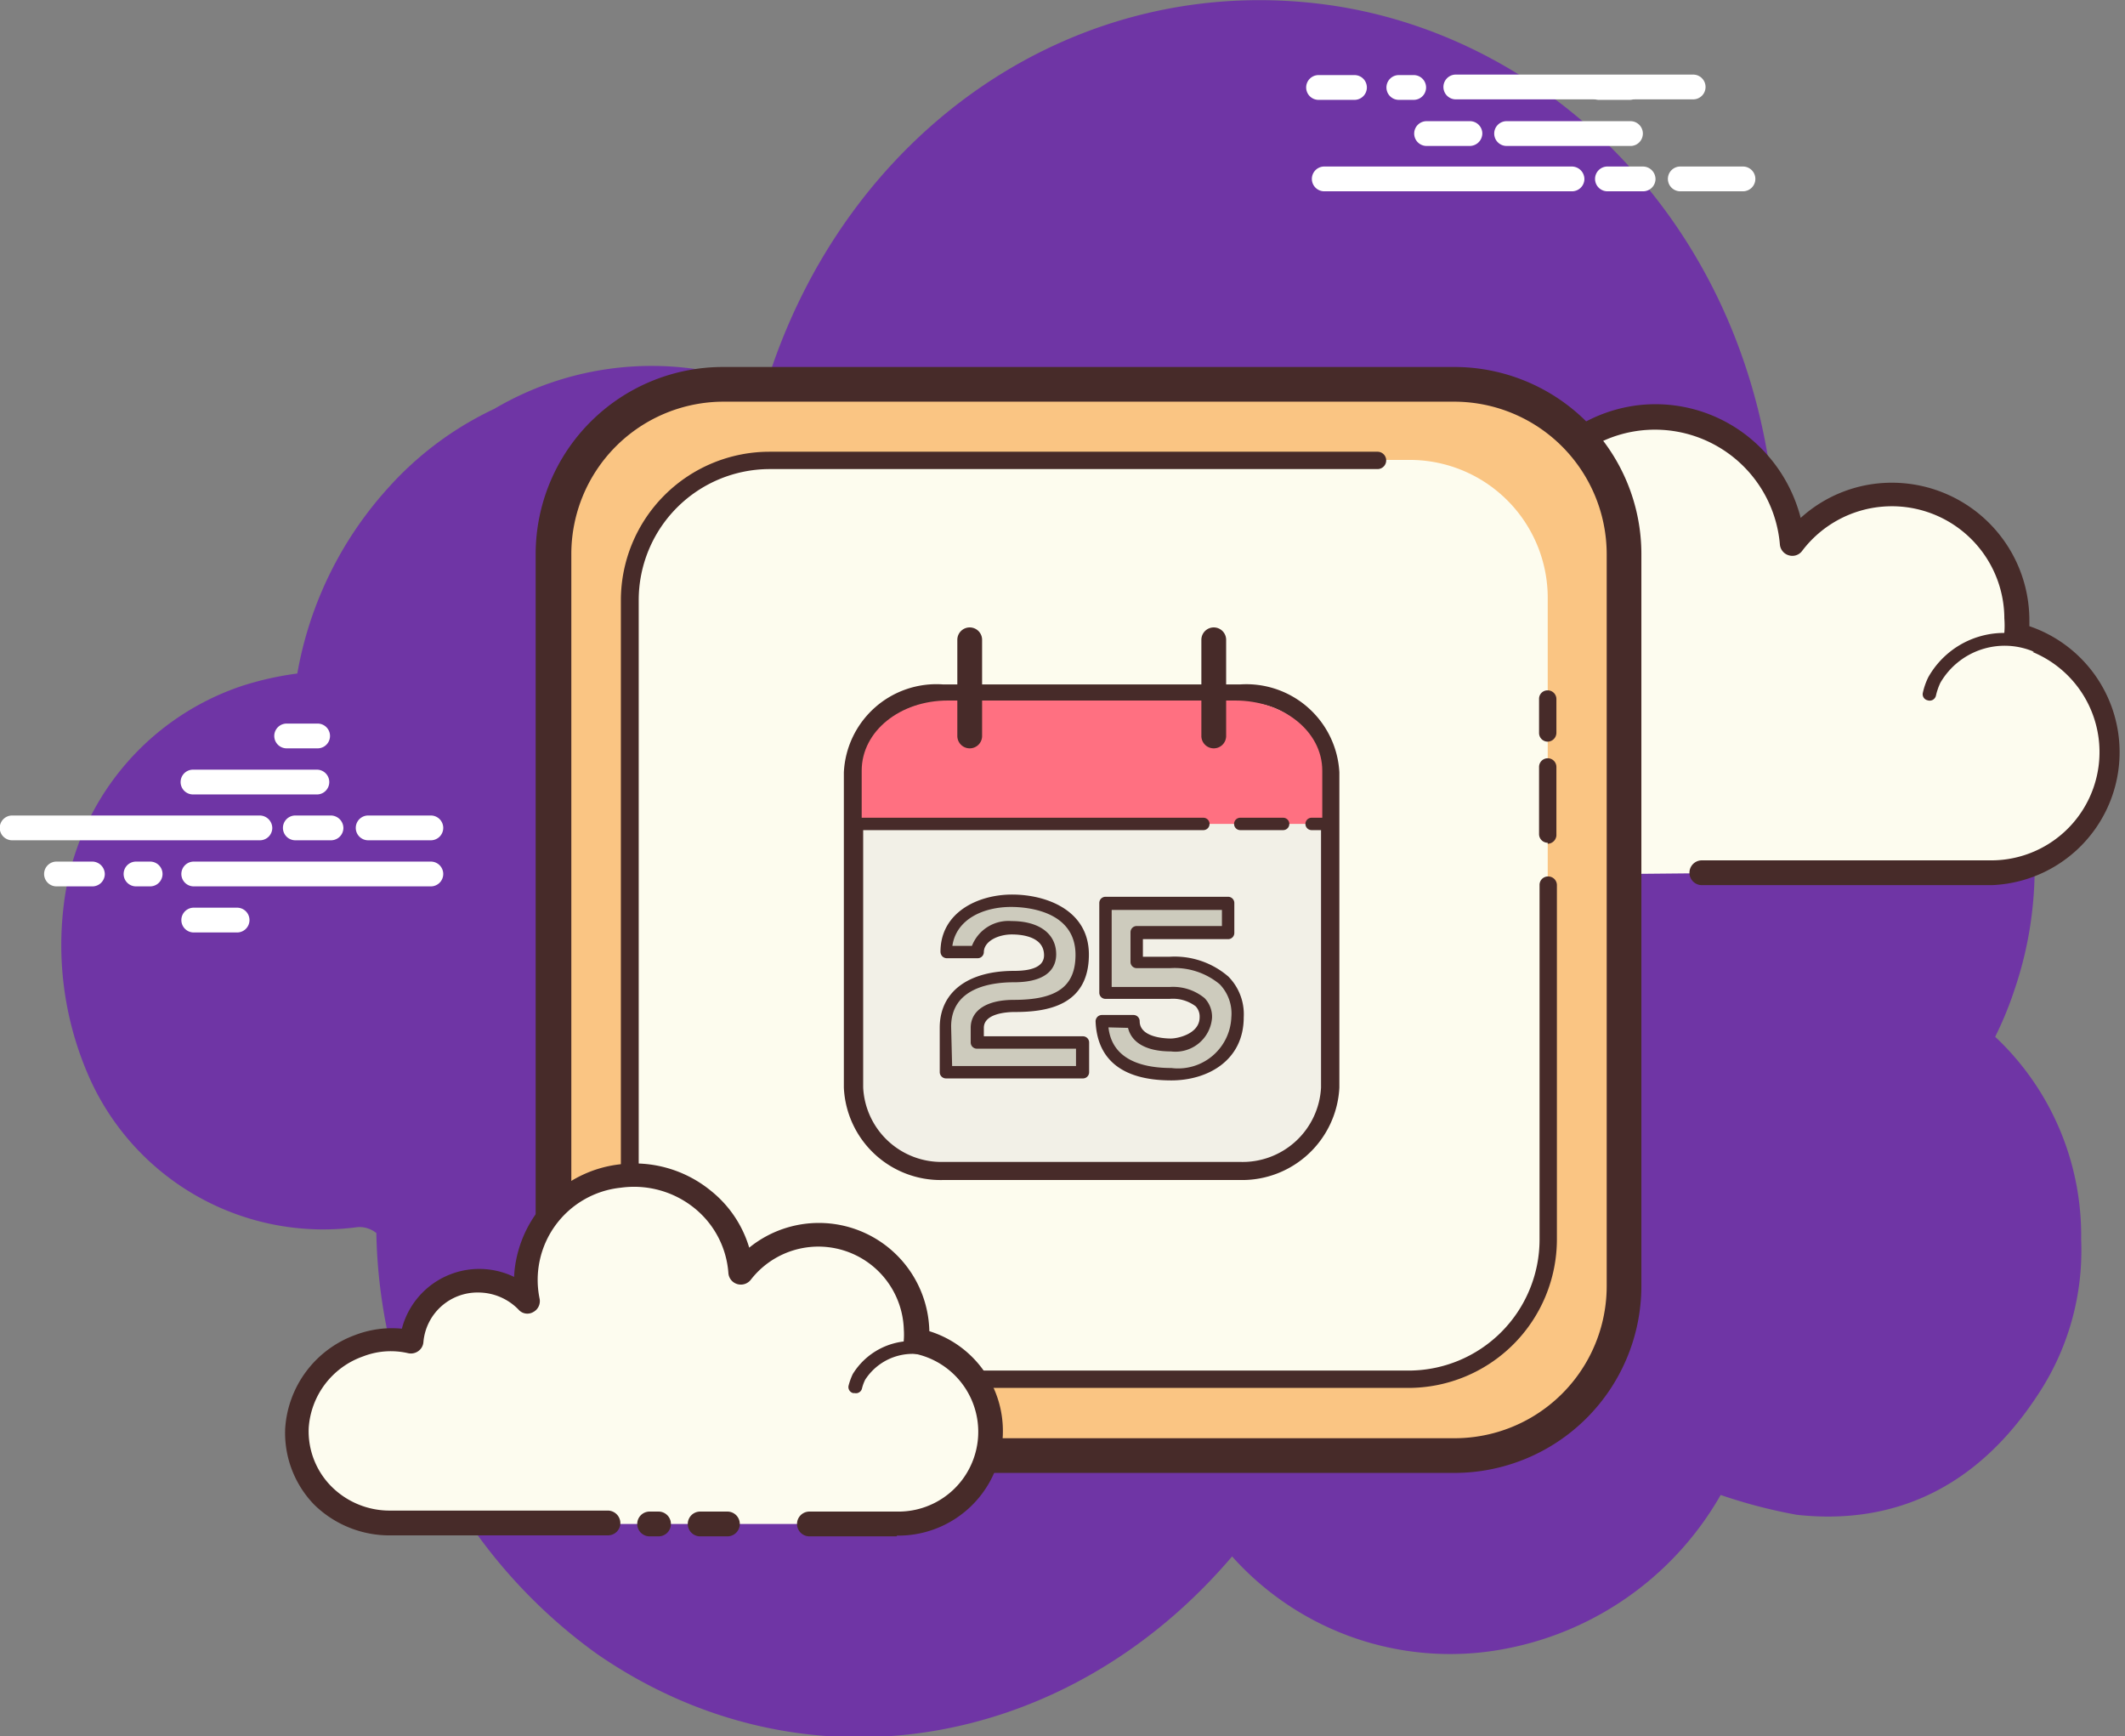 <svg id="Layer_1" data-name="Layer 1" xmlns="http://www.w3.org/2000/svg" viewBox="0 0 85.77 70.07"><rect x="0" y="0" width="85.77" height="70.07" fill="#808080" stroke="none"/><title>history_appointment</title><path d="M88.47,56.12a14.43,14.43,0,0,0,.79-1.93c2.63-7.74-1.34-17-9.69-19.25C78.67,23.61,70.7,15.83,61.7,14.5,51.41,13,42,19.53,38.83,29.92a12.5,12.5,0,0,0-10.94.86A13.41,13.41,0,0,0,23.58,34a15,15,0,0,0-3.64,7.46,12.68,12.68,0,0,0-2.17.48,10.64,10.64,0,0,0-7.26,8.89,13.19,13.19,0,0,0,.93,6.69A10.34,10.34,0,0,0,22.38,63.8a1.09,1.09,0,0,1,.75.24A21.42,21.42,0,0,0,32,81c8.28,5.75,18.94,4,25.67-3.91A11.8,11.8,0,0,0,68,80.93a12.74,12.74,0,0,0,9.39-6.32,21.06,21.06,0,0,0,3.07.8c4,.44,7.3-1.16,9.69-4.78a10.52,10.52,0,0,0,1.79-6.32A11,11,0,0,0,88.47,56.12Z" transform="translate(-7.94 -14.28)" fill="#6f35a5"/><path d="M76.63,49.52H88.34a4.87,4.87,0,0,0,1-9.63,4.35,4.35,0,0,0,0-.63,5,5,0,0,0-9.06-3,5.56,5.56,0,0,0-11-.63,5.65,5.65,0,0,0,0,2.17,3.47,3.47,0,0,0-6,2.13,4.73,4.73,0,0,0-2.71.19,4.92,4.92,0,0,0-3.21,4.37,4.86,4.86,0,0,0,4.86,5.06H73.48" transform="translate(-7.94 -14.28)" fill="#fdfcef"/><path d="M88.34,50H76.63a.5.5,0,0,1-.5-.5.5.5,0,0,1,.5-.5H88.34a4.37,4.37,0,0,0,.9-8.64.5.5,0,0,1-.4-.55,3.64,3.64,0,0,0,0-.57,4.54,4.54,0,0,0-8.16-2.73.49.49,0,0,1-.54.18.5.5,0,0,1-.36-.44,5.06,5.06,0,0,0-10-.58,5.27,5.27,0,0,0,0,2,.52.52,0,0,1-.26.55.5.5,0,0,1-.6-.11,3,3,0,0,0-5.15,1.83.5.5,0,0,1-.6.45,4.2,4.2,0,0,0-2.43.17,4.43,4.43,0,0,0-2.88,3.92A4.36,4.36,0,0,0,62.26,49H73.48a.5.5,0,0,1,.5.5.5.5,0,0,1-.5.5H62.26a5.35,5.35,0,0,1-5.36-5.58,5.46,5.46,0,0,1,3.53-4.82,5.18,5.18,0,0,1,2.46-.3,4,4,0,0,1,5.83-2.66,6.46,6.46,0,0,1,.1-1.15A6.09,6.09,0,0,1,74,30.64,6,6,0,0,1,78.62,32a6.15,6.15,0,0,1,2,3.18,5.47,5.47,0,0,1,3.69-1.42,5.55,5.55,0,0,1,5.54,5.54v.25A5.37,5.37,0,0,1,88.34,50Z" transform="translate(-7.94 -14.28)" fill="#472b29"/><path d="M73.81,38.8a3.15,3.15,0,0,0-3.47,2.78,3,3,0,0,0,0,.6,2.14,2.14,0,0,0-1.45-.7,2,2,0,0,0-2.15,1.62,3.09,3.09,0,0,0-.62-.11,2.75,2.75,0,0,0-3,2.43" transform="translate(-7.94 -14.28)" fill="#fdfcef"/><path d="M63.13,45.67h0a.25.25,0,0,1-.23-.26,3,3,0,0,1,3.29-2.67,2.9,2.9,0,0,1,.41.06,2.27,2.27,0,0,1,2.35-1.57,2.47,2.47,0,0,1,1.16.39.13.13,0,0,1,0-.06,3.37,3.37,0,0,1,3.72-3,.26.26,0,0,1,.24.26.25.25,0,0,1-.25.24h0a2.9,2.9,0,0,0-3.2,2.54,2.51,2.51,0,0,0,0,.55.25.25,0,0,1-.44.21,1.85,1.85,0,0,0-1.28-.62A1.72,1.72,0,0,0,67,43.13a.25.25,0,0,1-.11.17.31.31,0,0,1-.21,0,2.28,2.28,0,0,0-.56-.1,2.5,2.5,0,0,0-2.77,2.2A.23.23,0,0,1,63.13,45.67Z" transform="translate(-7.94 -14.28)" fill="#472b29"/><path d="M90.31,40.46a3,3,0,0,0-4.57,1.83" transform="translate(-7.94 -14.28)" fill="#fdfcef"/><path d="M85.74,42.54h0a.25.25,0,0,1-.19-.3,2.77,2.77,0,0,1,.22-.63,3.51,3.51,0,0,1,4.7-1.38.25.25,0,0,1-.21.46,3,3,0,0,0-4,1.14,2.47,2.47,0,0,0-.18.52A.26.26,0,0,1,85.74,42.54Z" transform="translate(-7.94 -14.28)" fill="#472b29"/><path d="M18.43,48.19h-10a.5.5,0,0,1-.5-.5.5.5,0,0,1,.5-.5h10a.51.51,0,0,1,.5.5A.5.5,0,0,1,18.43,48.19Zm2.87,0H19.86a.5.5,0,0,1-.5-.5.5.5,0,0,1,.5-.5H21.3a.51.51,0,0,1,.5.5A.5.5,0,0,1,21.3,48.19Zm4,0H22.8a.5.5,0,0,1-.5-.5.5.5,0,0,1,.5-.5h2.53a.5.5,0,0,1,.5.5A.5.5,0,0,1,25.33,48.19Zm0,1.86H15.76a.5.5,0,0,1-.5-.5.5.5,0,0,1,.5-.5h9.57a.5.5,0,0,1,.5.5A.5.5,0,0,1,25.33,50.05Zm-11.3,0h-.57a.5.5,0,0,1-.5-.5.5.5,0,0,1,.5-.5H14a.5.5,0,0,1,.5.5A.5.5,0,0,1,14,50.05Zm-2.36,0H10.22a.5.5,0,0,1-.5-.5.5.5,0,0,1,.5-.5h1.45a.51.51,0,0,1,.5.5A.5.5,0,0,1,11.67,50.05Zm9.09-3.71h-5a.5.5,0,0,1-.5-.5.5.5,0,0,1,.5-.5h5a.5.5,0,0,1,.5.5A.5.5,0,0,1,20.76,46.34Zm0-1.86H19.51a.5.5,0,1,1,0-1h1.25a.5.5,0,0,1,0,1Zm-3.25,7.43H15.76a.5.5,0,0,1,0-1h1.75a.5.5,0,1,1,0,1ZM71.39,22h-10a.5.5,0,0,1-.5-.5.5.5,0,0,1,.5-.5h10a.51.51,0,0,1,.5.5A.5.5,0,0,1,71.39,22Zm2.87,0H72.82a.5.5,0,0,1-.5-.5.5.5,0,0,1,.5-.5h1.44a.51.51,0,0,1,.5.5A.5.5,0,0,1,74.26,22Zm4,0H75.76a.5.5,0,0,1-.5-.5.5.5,0,0,1,.5-.5h2.53a.5.5,0,0,1,.5.5A.5.5,0,0,1,78.29,22Zm-2-3.71H66.7a.5.5,0,0,1,0-1h9.58a.5.5,0,0,1,0,1ZM65,18.31H64.4a.5.5,0,0,1,0-1H65a.5.5,0,0,1,0,1Zm-2.36,0H61.16a.5.5,0,0,1,0-1h1.45a.5.5,0,0,1,0,1Zm11.11,1.86h-5a.5.5,0,0,1-.5-.5.5.5,0,0,1,.5-.5h5a.5.5,0,0,1,.5.5A.5.5,0,0,1,73.72,20.17Z" transform="translate(-7.94 -14.28)" fill="#fff"/><path d="M73.72,18.31H72.47a.5.5,0,0,1,0-1h1.25a.5.5,0,0,1,0,1Zm-6.45,1.86H65.52a.5.5,0,0,1-.5-.5.5.5,0,0,1,.5-.5h1.75a.5.5,0,0,1,.5.5A.51.51,0,0,1,67.27,20.17Z" transform="translate(-7.94 -14.28)" fill="#fff"/><path d="M66.65,73H37.11a6.87,6.87,0,0,1-6.85-6.84V36.64a6.88,6.88,0,0,1,6.85-6.85H66.65a6.87,6.87,0,0,1,6.84,6.85V66.18A6.86,6.86,0,0,1,66.65,73Z" transform="translate(-7.94 -14.28)" fill="#fac583"/><path d="M66.65,73.72H37.11a7.55,7.55,0,0,1-7.55-7.54V36.64a7.56,7.56,0,0,1,7.55-7.55H66.65a7.55,7.55,0,0,1,7.54,7.55V66.18A7.55,7.55,0,0,1,66.65,73.72ZM37.11,30.49A6.15,6.15,0,0,0,31,36.64V66.18a6.14,6.14,0,0,0,6.14,6.14H66.65a6.14,6.14,0,0,0,6.14-6.14V36.64a6.16,6.16,0,0,0-6.14-6.15Z" transform="translate(-7.94 -14.28)" fill="#472b29"/><path d="M64.86,69.94h-26a5.57,5.57,0,0,1-5.55-5.55v-26a5.57,5.57,0,0,1,5.55-5.55h26a5.57,5.57,0,0,1,5.55,5.55v26A5.57,5.57,0,0,1,64.86,69.94Z" transform="translate(-7.94 -14.28)" fill="#fdfcee"/><path d="M64.78,70.29H39a6,6,0,0,1-6-6V38.51a6,6,0,0,1,6-6H63.54a.35.35,0,0,1,0,.7H39a5.29,5.29,0,0,0-5.28,5.28v25.8A5.29,5.29,0,0,0,39,69.59h25.8a5.29,5.29,0,0,0,5.28-5.28V50a.34.34,0,0,1,.35-.35.35.35,0,0,1,.35.35V64.3A6,6,0,0,1,64.78,70.29Zm5.63-22a.35.35,0,0,1-.35-.35V45.23a.35.35,0,0,1,.35-.35.35.35,0,0,1,.35.35V48A.36.36,0,0,1,70.41,48.33Z" transform="translate(-7.94 -14.28)" fill="#472b29"/><path d="M70.41,44.21a.35.35,0,0,1-.35-.35V42.49a.34.34,0,0,1,.35-.35.35.35,0,0,1,.35.35v1.37A.36.36,0,0,1,70.41,44.21Z" transform="translate(-7.94 -14.28)" fill="#472b29"/><path d="M61.64,58.17A3.56,3.56,0,0,1,58,61.53H46a3.52,3.52,0,0,1-3.59-3.36V45.45A3.38,3.38,0,0,1,46,42.27H58a3.42,3.42,0,0,1,3.64,3.18Z" transform="translate(-7.94 -14.28)" fill="#f2f0e7"/><path d="M58,61.9H46a3.91,3.91,0,0,1-4-3.73V45.45a3.74,3.74,0,0,1,4-3.55H58a3.76,3.76,0,0,1,4,3.55V58.17A3.93,3.93,0,0,1,58,61.9ZM46,42.65a3,3,0,0,0-3.22,2.8V58.17a3.16,3.16,0,0,0,3.22,3H58a3.17,3.17,0,0,0,3.26-3V45.45A3,3,0,0,0,58,42.65Z" transform="translate(-7.94 -14.28)" fill="#472b29"/><path d="M42.94,47.53H61.31V45.38c0-1.6-1.59-2.83-3.51-2.83H46.19c-1.91,0-3.47,1.23-3.47,2.83v2.15Z" transform="translate(-7.94 -14.28)" fill="#ff7081"/><path d="M56.51,47.78H42.61a.25.25,0,0,1,0-.5h13.9a.25.25,0,0,1,0,.5Zm-9.43-3.3a.5.5,0,0,1-.5-.5V40.1a.5.5,0,0,1,.5-.5.5.5,0,0,1,.5.5V44A.5.5,0,0,1,47.08,44.48Zm9.85,0a.5.5,0,0,1-.5-.5V40.1a.5.5,0,0,1,.5-.5.5.5,0,0,1,.5.5V44A.5.5,0,0,1,56.93,44.48Z" transform="translate(-7.94 -14.28)" fill="#472b29"/><path d="M46.15,52.7c0-1.45,1.38-2.07,2.64-2.07s2.85.55,2.85,2.18-1.31,2.07-2.74,2.07c-.57,0-1.49.14-1.49.88v.59h4.25v1.2H46.13v-1.8c0-1.57,1.42-2,2.77-2,.52,0,1.46-.09,1.46-.88s-.67-1.09-1.55-1.09c-.67,0-1.37.34-1.38,1Z" transform="translate(-7.94 -14.28)" fill="#cdcbbd"/><path d="M51.66,57.8H46.12a.25.25,0,0,1-.25-.25v-1.8c0-1.43,1.13-2.29,3-2.29.8,0,1.21-.21,1.21-.63,0-.76-.91-.84-1.3-.84-.55,0-1.12.27-1.13.71a.25.25,0,0,1-.25.25H46.15a.27.27,0,0,1-.18-.08.29.29,0,0,1-.07-.18c0-1.59,1.51-2.31,2.89-2.31s3.1.63,3.1,2.42c0,2.08-1.71,2.32-3,2.32-.29,0-1.24.05-1.24.64v.34h4a.25.25,0,0,1,.25.25v1.2A.25.25,0,0,1,51.66,57.8Zm-5.29-.5h5v-.7h-4a.25.25,0,0,1-.25-.25v-.59c0-.71.65-1.13,1.74-1.13,1.75,0,2.49-.55,2.49-1.82,0-1.79-2-1.93-2.6-1.93-1.1,0-2.21.48-2.37,1.57h.79a1.58,1.58,0,0,1,1.6-1c1.11,0,1.8.51,1.8,1.34,0,.43-.22,1.13-1.71,1.13-.95,0-2.53.24-2.53,1.79Z" transform="translate(-7.94 -14.28)" fill="#472b29"/><path d="M57.51,51.94H53.82v1.2h1.33c1.45,0,2.75.59,2.74,2.19a2.38,2.38,0,0,1-2.67,2.3c-1.51,0-2.8-.54-2.81-2.14h1.28c0,.75.86.95,1.51.95s1.41-.3,1.41-1.11-.76-1-1.46-1H52.56V50.72h4.95v1.22Z" transform="translate(-7.94 -14.28)" fill="#cdcbbd"/><path d="M55.22,57.88c-2,0-3-.85-3.06-2.39a.27.27,0,0,1,.08-.18.26.26,0,0,1,.17-.07h1.28a.25.25,0,0,1,.25.25c0,.65,1,.7,1.26.7s1.16-.18,1.16-.86a.6.6,0,0,0-.16-.44,1.53,1.53,0,0,0-1.05-.3H52.56a.25.25,0,0,1-.25-.25V50.72a.25.25,0,0,1,.25-.25h4.95a.25.25,0,0,1,.25.25v1.21a.25.25,0,0,1-.25.25H54.07v.71h1.08a3.31,3.31,0,0,1,2.37.8,2.16,2.16,0,0,1,.62,1.64C58.14,57.09,56.67,57.88,55.22,57.88Zm-2.54-2.14c.15,1.35,1.44,1.64,2.54,1.64a2.15,2.15,0,0,0,2.42-2.05A1.7,1.7,0,0,0,57.17,54a2.85,2.85,0,0,0-2-.65H53.82a.25.25,0,0,1-.25-.25v-1.2a.25.25,0,0,1,.25-.25h3.44V51H52.81v3.11h2.34a2,2,0,0,1,1.41.45,1.08,1.08,0,0,1,.3.8,1.48,1.48,0,0,1-1.66,1.35c-1,0-1.59-.36-1.73-.95Z" transform="translate(-7.94 -14.28)" fill="#472b29"/><path d="M59.69,47.78H58a.25.25,0,0,1,0-.5h1.73a.25.25,0,0,1,0,.5Z" transform="translate(-7.94 -14.28)" fill="#472b29"/><path d="M61.65,47.78h-.77a.25.25,0,1,1,0-.5h.77a.25.25,0,1,1,0,.5Z" transform="translate(-7.94 -14.28)" fill="#472b29"/><path d="M40.61,75.78h3.53a3.72,3.72,0,0,0,.78-7.37A3.85,3.85,0,0,0,41,64.08a4,4,0,0,0-3.14,1.53,4.36,4.36,0,0,0-8.6-.48,4.21,4.21,0,0,0,0,1.66,2.75,2.75,0,0,0-2-.85,2.69,2.69,0,0,0-2.71,2.48A3.82,3.82,0,0,0,20,71.91a3.76,3.76,0,0,0,3.8,3.87h8.78m1.63,0h.36" transform="translate(-7.94 -14.28)" fill="#fdfcef"/><path d="M44.14,76.28H40.61a.5.5,0,0,1,0-1h3.53a3.22,3.22,0,0,0,.68-6.38.5.5,0,0,1-.4-.55,3,3,0,0,0,0-.42,3.45,3.45,0,0,0-6.18-2,.51.51,0,0,1-.54.17.5.5,0,0,1-.36-.44A3.71,3.71,0,0,0,36,63.06a3.88,3.88,0,0,0-3-.85,3.74,3.74,0,0,0-3.28,4.48.5.5,0,0,1-.26.54.47.47,0,0,1-.59-.1,2.27,2.27,0,0,0-1.63-.69,2.19,2.19,0,0,0-2.21,2,.49.49,0,0,1-.2.36.51.51,0,0,1-.41.09,3.09,3.09,0,0,0-1.83.13,3.29,3.29,0,0,0-2.19,2.89,3.16,3.16,0,0,0,.89,2.33,3.32,3.32,0,0,0,2.42,1h8.77a.51.51,0,0,1,.5.5.5.5,0,0,1-.5.5H23.76A4.34,4.34,0,0,1,20.62,75a4.16,4.16,0,0,1-1.17-3.06,4.31,4.31,0,0,1,2.84-3.79,4.14,4.14,0,0,1,1.87-.25,3.23,3.23,0,0,1,4.53-2.09,4.43,4.43,0,0,1,.09-.72,4.82,4.82,0,0,1,4.15-3.82,4.88,4.88,0,0,1,3.71,1.07,4.62,4.62,0,0,1,1.54,2.29,4.46,4.46,0,0,1,7.27,3.35V68a4.22,4.22,0,0,1-1.31,8.25Zm-9.62,0h-.36a.5.5,0,0,1,0-1h.36a.5.5,0,0,1,.5.5A.5.5,0,0,1,34.52,76.28Z" transform="translate(-7.94 -14.28)" fill="#472b29"/><path d="M42.44,70.5h-.06a.25.25,0,0,1-.19-.3,2.64,2.64,0,0,1,.17-.47,2.8,2.8,0,0,1,3.71-1,.25.25,0,0,1-.21.46,2.28,2.28,0,0,0-3,.77,1.74,1.74,0,0,0-.13.36A.25.25,0,0,1,42.44,70.5Z" transform="translate(-7.94 -14.28)" fill="#472b29"/><path d="M37.3,76.28H36.2a.5.5,0,0,1,0-1h1.1a.5.5,0,0,1,0,1Z" transform="translate(-7.94 -14.28)" fill="#472b29"/></svg>